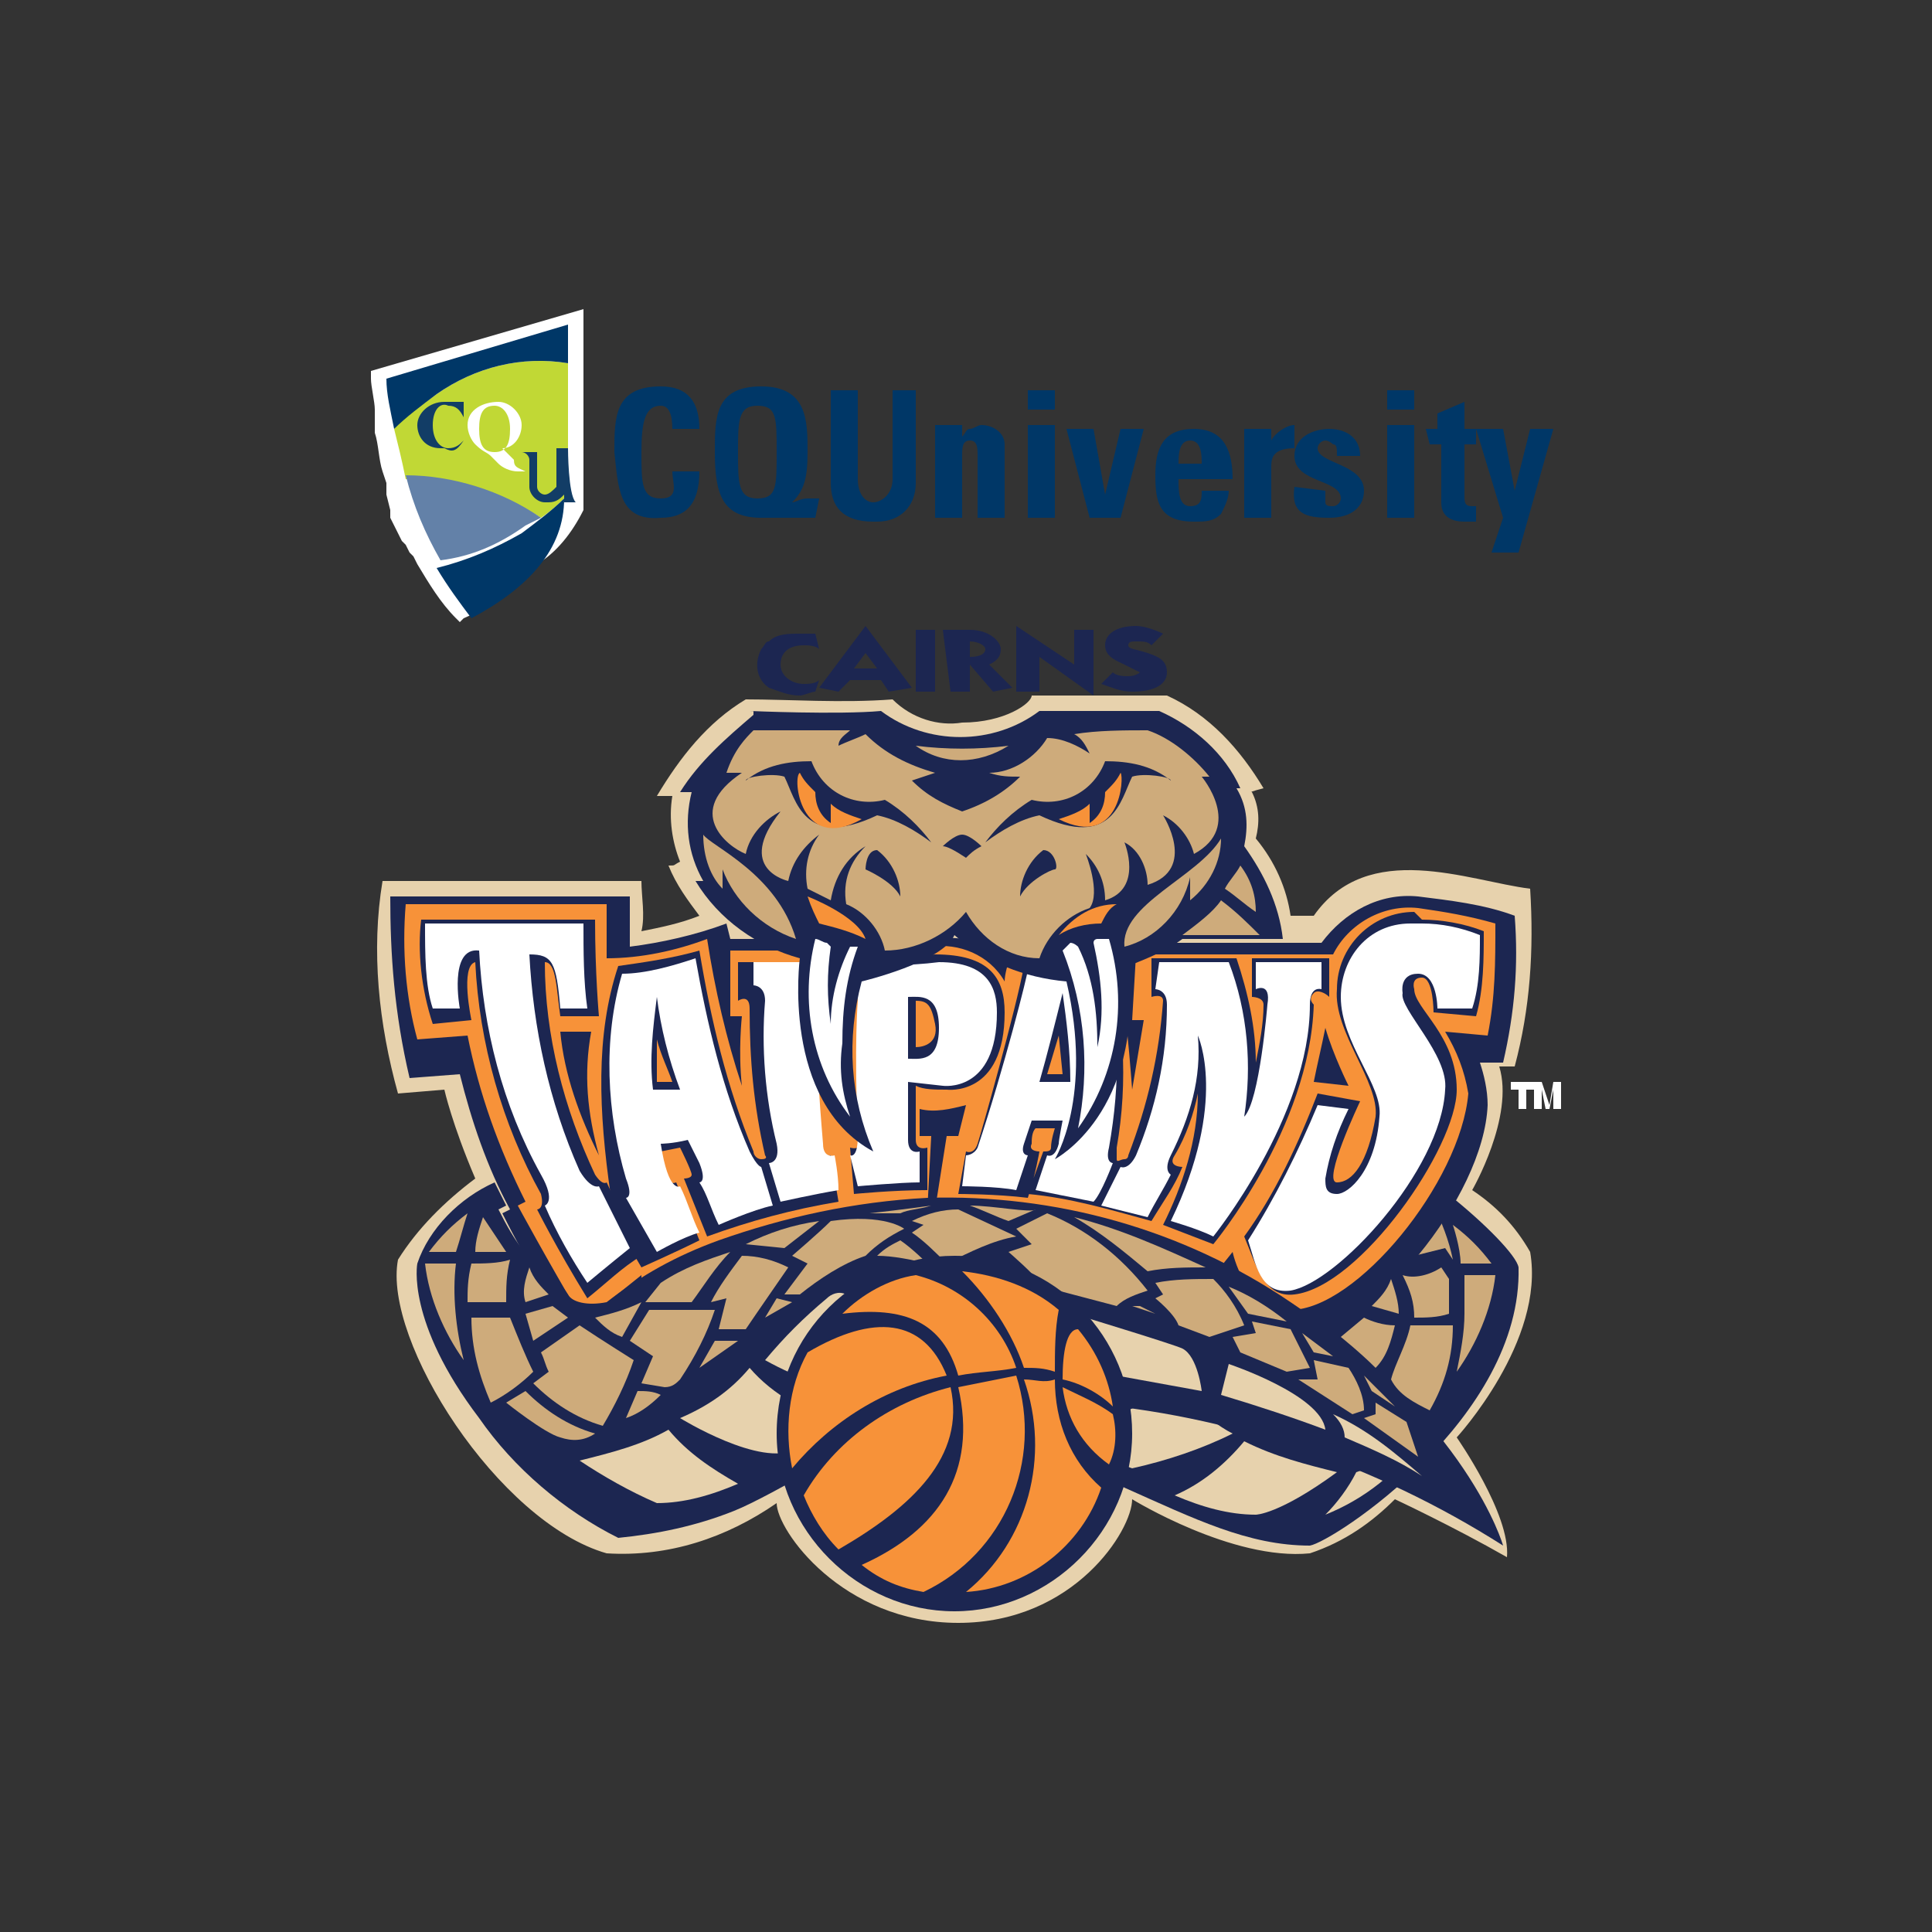 <?xml version="1.0" encoding="utf-8"?>
<!-- Generator: Adobe Illustrator 21.1.0, SVG Export Plug-In . SVG Version: 6.00 Build 0)  -->
<svg version="1.1" id="Layer_1" xmlns="http://www.w3.org/2000/svg" xmlns:xlink="http://www.w3.org/1999/xlink" x="0px" y="0px"
	 viewBox="0 0 50 50" style="enable-background:new 0 0 50 50;" xml:space="preserve">
<rect x="0" y="0" width="50" height="50" fill="#333333" stroke="none"/>
<style type="text/css">
	.st0{fill:#BC2F2D;}
	.st1{fill:#E7D2AD;}
	.st2{fill:#CEAB7B;}
	.st3{fill:#1C2651;}
	.st4{fill:#F79239;}
	.st5{fill:#FFFFFF;}
	.st6{fill:#003767;}
	.st7{fill:#C1D835;}
	.st8{fill:#6381A8;}
	.st9{fill:#123D66;}
</style>
<title>Cairns</title>
<path class="st0" d="M31.5,33.2"/>
<path class="st0" d="M18.6,33.2"/>
<path class="st1" d="M11.5,22.8c1.5,0,3.6,0,5.1,0c0,0.4,0.1,0.9,0,1.3c0.5-0.1,1-0.2,1.5-0.4c-0.3-0.4-0.6-0.8-0.8-1.3
	c0.2,0,0.1,0,0.3-0.1c-0.2-0.5-0.3-1.1-0.2-1.7c-0.1,0-0.5,0-0.4,0c0.6-1,1.3-1.9,2.3-2.5c1.1,0,2.5,0.1,3.8,0
	c0.5,0.5,1.2,0.7,1.8,0.6c1.1,0,1.8-0.5,1.8-0.7c1.2,0,2.5,0,3.5,0c1.1,0.5,1.9,1.4,2.5,2.4c0,0-0.4,0.1-0.3,0.1
	c0.2,0.4,0.2,0.8,0.1,1.2c0.5,0.6,0.8,1.3,0.9,2c0.2,0,0.4,0,0.6,0c1.4-2,4-0.9,5.6-0.7c0.1,1.6,0,3.1-0.4,4.6h-0.4
	c0.4,1.3-0.7,3.2-0.7,3.2c0.6,0.4,1.1,0.9,1.5,1.6c0.4,2.3-1.9,4.8-1.9,4.8s1.4,2,1.3,3.1c-1.4-0.8-2.9-1.5-2.9-1.5
	c-0.6,0.6-1.3,1.1-2.2,1.4c-2,0.2-4.6-1.4-4.6-1.4c0,0.8-1.5,3.2-4.5,3.2s-4.7-2.4-4.7-3.1c-1.3,0.9-2.8,1.4-4.4,1.3
	c-2.8-0.8-5.8-5.5-5.4-7.6c0.5-0.8,1.2-1.5,2-2.1c-0.6-1.4-0.8-2.3-0.8-2.3l-1.2,0.1c-0.5-1.8-0.7-3.7-0.4-5.5L11.5,22.8z"/>
<polygon class="st2" points="12.8,25.9 14.2,27.5 15.1,25.5 13.7,24 12.8,25.9 12.8,25.9 "/>
<polygon class="st2" points="14,29.5 15.8,30.6 16,28.5 14.2,27.5 14,29.5 14,29.5 "/>
<polygon class="st2" points="16.2,32.7 18.3,33.1 17.9,31 15.8,30.6 16.2,32.7 16.2,32.7 "/>
<polygon class="st2" points="19.4,34.9 21.5,34.7 20.4,32.9 18.3,33.1 19.4,34.9 19.4,34.9 "/>
<polygon class="st2" points="23,36.1 24.9,35.3 23.4,33.8 21.4,34.7 23,36.1 23,36.1 "/>
<polygon class="st2" points="26.9,36.1 28.4,34.7 26.5,33.8 24.9,35.3 26.9,36.1 26.9,36.1 "/>
<polygon class="st2" points="30.5,34.9 31.6,33.1 29.5,32.9 28.4,34.7 30.5,34.9 30.5,34.9 "/>
<polygon class="st2" points="33.6,32.7 34.1,30.6 32,31 31.5,33.1 33.6,32.7 33.6,32.7 "/>
<polygon class="st2" points="35.9,29.6 35.7,27.5 33.8,28.5 34,30.6 35.9,29.6 35.9,29.6 "/>
<polygon class="st2" points="37.1,25.9 36.2,24 34.8,25.6 35.7,27.5 37.1,25.9 37.1,25.9 "/>
<path class="st3" d="M34.6,29.3c1.5,0.2,4.6,2.9,4.7,3.5c0.1,3.9-4.8,7.1-5.4,7.2c-1.6,0-3-0.7-4.8-1.5c-1.5-0.9-2.8-1.3-3-1.8
	c0.5-0.1,3.9-1.5,3.9-1.5l4-0.4l1.6-2.6C35.5,32.1,34.8,30.2,34.6,29.3L34.6,29.3z"/>
<path class="st2" d="M35.4,30.2c0,0,1.3,0.4,1.5,0.8c-0.4,0.1-0.7,0.2-1.1,0.3L35.4,30.2z"/>
<path class="st2" d="M35.9,31.6l1.2-0.4c0.2,0.4,0.4,0.9,0.5,1.4l-0.2-0.3c-0.4,0.1-1.2,0.3-1.2,0.3S35.9,31.6,35.9,31.6z"/>
<path class="st2" d="M37.6,31.7c0.4,0.3,0.7,0.6,1,1c-0.3,0-0.5,0-0.8,0C37.8,32.3,37.6,31.7,37.6,31.7L37.6,31.7z"/>
<path class="st2" d="M37.9,33c0.3,0,0.8,0,0.8,0c-0.1,0.9-0.5,1.8-1,2.5c0.1-0.5,0.2-1,0.2-1.5C37.9,33.7,37.9,33.3,37.9,33L37.9,33
	z"/>
<path class="st1" d="M36.8,37.2c-0.6,0.9-1.5,1.6-2.5,2c0.3-0.3,0.6-0.7,0.8-1.1C35.4,38,36.1,37.7,36.8,37.2L36.8,37.2z"/>
<path class="st1" d="M34.6,38.1c-1.5,1.1-2.1,1.1-2.1,1.1c-0.7,0-1.4-0.2-2.1-0.5c0.7-0.3,1.3-0.8,1.8-1.4
	C33,37.7,33.8,37.9,34.6,38.1z"/>
<path class="st1" d="M31.9,37.1c-0.8,0.4-1.7,0.7-2.6,0.9c-0.6-0.2-1.2-0.5-1.7-0.9c0.6-0.1,1.2-0.4,1.8-0.7h1.4
	C31.2,36.6,31.5,36.9,31.9,37.1L31.9,37.1z"/>
<path class="st3" d="M10.1,23.2h6.2v1.3c0.8-0.1,1.7-0.3,2.5-0.6l0.1,0.4h2v-0.1c1.1,0.1,2.3,0.2,3.4,0.1c0.6-0.1,1.1,0.1,1.6,0.4
	v-0.1c1.2,0,2.3-0.2,3.5-0.6l0.1,0.4h4.7c0.6-0.8,1.5-1.3,2.5-1.2c0.8,0.1,1.7,0.2,2.5,0.5c0.1,1.3,0,2.5-0.3,3.8h-0.6
	c0.1,0.3,0.2,0.7,0.2,1.1c-0.1,2.4-3,5.9-5,6.1c-0.7,0.1-1.4-0.3-1.7-1c-5.4-2.9-13.8-1.6-16.5,1.7c-0.8-1.3-1.6-2.6-2.3-4l0.2-0.1
	c-0.6-1.1-1-2.3-1.3-3.5c0,0-1.3,0.1-1.3,0.1C10.2,26.2,10.1,24.7,10.1,23.2L10.1,23.2z"/>
<path class="st4" d="M10.5,23.4h5.2v1.4c0.9,0,1.8-0.2,2.6-0.5c0.2,1.3,0.5,2.6,0.9,3.8c-0.1-0.9,0-1.8,0-1.8h-0.3v-1.7h2.4v-0.1
	c0.9,0.1,1.9,0.1,2.8,0c0.7-0.1,1.5,0.2,1.9,0.9c0-0.2,0.1-0.5,0.1-0.5c0.9,0,1.8-0.2,2.7-0.5c0.3,1.3,0.4,2.5,0.5,3.8
	c0.1-0.6,0.2-1.2,0.3-1.8h-0.3l0.1-1.7h5.1c0.4-0.8,1.3-1.3,2.2-1.2c0.7,0.1,1.3,0.2,2,0.4c0,1,0,1.9-0.2,2.9l-1.1-0.1
	c0.3,0.5,0.5,1,0.6,1.6c-0.2,2.3-2.9,5.6-4.6,5.6c-1.2,0-1.5-1.5-1.5-1.5l-0.4,0.5c-2.3-1.1-4.8-1.6-7.3-1.6l0.3-1.9h0.3l0.2-0.8
	c-0.4,0.1-0.8,0.2-1.2,0.1v0.7h0.3l-0.1,1.9c-2.6,0-5.2,0.6-7.4,1.9L16.6,33c-0.5,0.4-1,0.8-1.5,1.2c-1-1.7-1.7-3-1.7-3l0.2-0.1
	c-0.7-1.4-1.2-2.8-1.5-4.3l-1.3,0.1C10.5,25.8,10.4,24.6,10.5,23.4L10.5,23.4z"/>
<path class="st3" d="M10.9,23.8h4.5c0,1.4,0.1,2.5,0.1,2.5h-1c-0.1-0.7-0.1-1.4-0.4-1.4c0,1.9,0.5,3.8,1.3,5.5
	c0.2,0.3,0.3,0.2,0.3,0.2l0.9,1.9c-0.5,0.3-0.9,0.7-1.4,1.1c-0.8-1.3-1.3-2.3-1.3-2.3s0.2,0,0.1-0.4c-1-1.8-1.6-3.9-1.7-6
	c-0.4,0.1-0.1,1.5-0.1,1.5l-1,0.1C10.9,25.6,10.8,24.6,10.9,23.8L10.9,23.8z"/>
<path class="st3" d="M16,25c0.7-0.1,1.4-0.2,2.1-0.4c0.3,1.8,0.7,3.5,1.4,5.2c0,0.1,0.1,0.2,0.2,0.2c0,0,0,0,0,0
	c0.2,0,0.1-0.1,0.1-0.1c-0.3-1.3-0.4-2.5-0.4-3.8c0-0.4-0.3-0.2-0.3-0.2v-1h2.3v1c0,0-0.3,0-0.3,0.1c0,1.2,0,2.5,0.1,3.7
	c0,0.3,0.3,0.2,0.3,0.2l0.2,1.2c-1.2,0.2-2.3,0.5-3.4,0.9l-0.6-1.5c0,0,0.2,0,0.2-0.1s-0.3-0.7-0.3-0.7l-0.5,0.1l0.1,0.6
	c0.1,0.3,0.3,0.2,0.3,0.2l0.6,1.5c-0.6,0.3-1.5,0.7-1.5,0.7c-0.3-0.5-0.6-1.1-0.9-1.7c0,0,0.2,0,0.1-0.2C15.5,28.8,15.4,26.8,16,25z
	"/>
<path class="st3" d="M21.7,24.7c0.8,0.1,1.6,0.1,2.5,0c1.4,0,1.8,0.6,1.8,1.5c0,2.2-1.5,2-1.5,2c-0.3,0-0.6,0-0.8-0.1v1.4
	c0,0.3,0.3,0.2,0.3,0.2l0,1.1c-0.9,0-1.9,0.1-1.9,0.1l-0.1-1.2c0,0,0.3,0.1,0.3-0.2c-0.1-1.3-0.1-2.5-0.1-3.8c0-0.1-0.3-0.1-0.3-0.1
	C21.7,25.4,21.7,25.1,21.7,24.7L21.7,24.7z"/>
<path class="st3" d="M26.5,25c0.7-0.1,1.4-0.2,2.1-0.4c0.5,1.6,0.6,3.4,0.3,5.1c0,0,0,0.2,0,0.3s0.1,0,0.2,0s0.1-0.1,0.1-0.1
	c0.5-1.3,0.8-2.6,0.9-4c0-0.2-0.3-0.1-0.3-0.1l0-1H32c0.3,0.9,0.5,1.8,0.5,2.7c0.1-0.5,0.2-1,0.2-1.5c0-0.2-0.3-0.2-0.3-0.2v-1h2v1
	c-0.1-0.1-0.3-0.2-0.4-0.1S33.9,25.9,34,26c-0.1,3.2-2.6,6.2-2.6,6.2l-1.3-0.5c0.5-1,0.9-2.2,0.9-3.4c-0.1,0.5-0.3,1.1-0.6,1.6
	c-0.2,0.3,0.2,0.3,0.2,0.3c-0.2,0.5-0.5,0.9-0.8,1.4c-1.1-0.3-2.1-0.6-3.2-0.7l0.4-1.1c0.1,0,0.2,0,0.2-0.1c0,0,0,0,0,0
	c0-0.2,0.1-0.5,0.1-0.5h-0.5c-0.1,0.1-0.1,0.3-0.1,0.4c-0.1,0.2,0.2,0.2,0.2,0.2s-0.1,0.6-0.3,1.2c-0.8-0.1-1.8-0.1-1.8-0.1l0.2-1.1
	c0,0,0.2,0.1,0.3-0.2S26.3,26.1,26.5,25L26.5,25z"/>
<path class="st3" d="M36.8,23.8c0.5,0,1.1,0.1,1.6,0.3c0,0.7,0,1.5-0.2,2.2l-1.1-0.1c0,0,0-0.9-0.3-0.9s-0.2,0.3-0.2,0.3
	c0,0.5,1.1,1.2,1.1,2.6c0,1.5-2.5,5.1-4.2,5.3c-0.8,0.1-1-0.8-1.3-1.5c0.8-1.1,1.4-2.4,1.9-3.7l1.1,0.2c0,0-1,2.1-0.6,2.1
	s0.8-0.5,1-1.7c0.1-0.9-1.1-2.2-1-3.3c0-1.1,0.9-2,2-2C36.7,23.7,36.7,23.7,36.8,23.8L36.8,23.8z"/>
<path class="st5" d="M16.1,25.2c0.6,0,1.3-0.2,1.9-0.4c0.3,1.7,0.7,3.4,1.4,5c0.2,0.4,0.3,0.4,0.3,0.4l0.3,1
	c-0.5,0.1-1.4,0.5-1.4,0.5c-0.2-0.4-0.3-0.8-0.5-1.1c0,0,0.2,0,0-0.5c-0.1-0.2-0.3-0.6-0.3-0.6c-0.4,0.1-0.7,0.1-0.7,0.1
	c0.2,1.3,0.5,1.1,0.5,1.1c0.2,0.4,0.3,0.8,0.5,1.2C17.7,32,17,32.4,17,32.4L16.2,31c0,0,0.2,0,0-0.5C15.7,28.8,15.6,26.9,16.1,25.2
	L16.1,25.2z"/>
<path class="st5" d="M19.5,24.9h2v0.7c0,0-0.3-0.1-0.3,0.4c-0.1,1.2,0,2.4,0.1,3.6c0,0.4,0.3,0.3,0.3,0.3s0.1,0.5,0.1,0.9
	c-0.6,0.1-1.5,0.3-1.5,0.3l-0.3-1c0,0,0.3,0,0.2-0.5c-0.3-1.2-0.4-2.5-0.3-3.7c0-0.4-0.3-0.4-0.3-0.4L19.5,24.9L19.5,24.9z"/>
<path class="st5" d="M21.9,24.9c0.8,0.1,1.6,0.1,2.4,0c1.3,0,1.5,0.7,1.5,1.3c0,2.1-1.4,1.9-1.4,1.9L23.5,28v1.5
	c0,0.4,0.3,0.3,0.3,0.3s0,0.4,0,0.8c-0.5,0-1.6,0.1-1.6,0.1L22,29.9c0,0,0.2,0.1,0.2-0.5c-0.1-2.4,0-3.5,0-3.5
	c0-0.5-0.3-0.4-0.3-0.4L21.9,24.9L21.9,24.9z"/>
<path class="st5" d="M26.6,25.1c0.6,0,1.3-0.2,1.9-0.3c0.5,1.6,0.5,3.2,0.2,4.9c-0.1,0.4,0.1,0.4,0.1,0.4s-0.3,0.8-0.5,1
	c-0.5-0.1-1.5-0.3-1.5-0.3l0.3-0.9c0,0,0.2,0.1,0.3-0.3c0-0.1,0.1-0.6,0.1-0.6h-0.8l-0.2,0.6c-0.1,0.3,0.1,0.3,0.1,0.3
	c-0.1,0.3-0.2,0.6-0.3,0.9c-0.5-0.1-1.4-0.1-1.4-0.1l0.1-0.8c0,0,0.2,0,0.3-0.2C26,27.6,26.6,25.2,26.6,25.1L26.6,25.1z"/>
<path class="st5" d="M30,24.9h1.8c0.5,1.3,0.6,2.7,0.4,4c0.4-0.4,0.6-2.9,0.6-2.9c0.1-0.6-0.3-0.4-0.3-0.4v-0.7h1.7v0.7
	c0,0-0.3-0.1-0.3,0.4c0,2.9-2.5,6-2.5,6c-0.4-0.2-1.1-0.4-1.1-0.4c1.5-3.1,0.7-4.8,0.7-4.8c0.1,1.1-0.2,2.1-0.7,3.1
	c-0.2,0.4,0,0.5,0,0.5c-0.2,0.4-0.4,0.7-0.6,1.1l-1.2-0.3l0.5-1c0,0,0.2,0.1,0.4-0.3c0.5-1.2,0.8-2.5,0.8-3.9c0-0.4-0.3-0.4-0.3-0.4
	L30,24.9L30,24.9z"/>
<path class="st5" d="M36.8,23.9c0.5,0,1,0.1,1.5,0.3c0,0.6,0,1.3-0.2,1.9h-0.9c0,0,0-0.9-0.5-0.9s-0.4,0.5-0.4,0.5
	c-0.1,0.4,1.2,1.6,1.1,2.5c-0.1,2.1-2.8,5-4,5.2c-0.8,0.1-0.9-0.7-1.1-1.3c0.7-1.1,1.3-2.3,1.8-3.5l0.8,0.1
	c-0.3,0.6-0.5,1.2-0.6,1.8c0,0.2,0,0.4,0.3,0.4s1-0.6,1.1-2c0.1-0.8-1-1.9-1-3.1c0-1,0.7-1.9,1.8-1.9C36.6,23.9,36.6,23.9,36.8,23.9
	L36.8,23.9z"/>
<path class="st3" d="M14.5,26.7h0.8c-0.2,1.1-0.1,2.1,0.2,3.2C15,28.9,14.6,27.8,14.5,26.7L14.5,26.7z"/>
<path class="st3" d="M17,25.8c0.1,0.8,0.3,1.6,0.6,2.4h-0.7C16.8,27.4,16.9,26.6,17,25.8z"/>
<path class="st3" d="M23.5,25.8c0.3,0,0.8-0.1,0.8,0.8s-0.5,0.8-0.8,0.8L23.5,25.8z"/>
<path class="st3" d="M26.9,28c0.2-0.7,0.4-1.5,0.6-2.3c0.1,0.7,0.2,1.5,0.2,2.3H26.9z"/>
<path class="st3" d="M34.3,26.6c0.2,0.7,0.6,1.5,0.6,1.5L34,28C34.1,27.5,34.2,27.1,34.3,26.6L34.3,26.6z"/>
<path class="st4" d="M17,28h0.4c-0.1-0.3-0.3-0.7-0.4-1.1C17,27.3,17,27.6,17,28z"/>
<path class="st4" d="M23.7,25.9c0.3,0,0.4,0.1,0.5,0.6s-0.3,0.6-0.5,0.6L23.7,25.9z"/>
<polygon class="st4" points="27.1,27.8 27.4,26.8 27.5,27.8 27.1,27.8 27.1,27.8 "/>
<path class="st5" d="M11,23.9h4.1c0,0.7,0,1.5,0.1,2.2h-0.7c-0.1-1.2-0.2-1.4-0.8-1.4c0.1,1.9,0.5,3.8,1.3,5.6
	c0.3,0.5,0.5,0.4,0.5,0.4s0.4,0.8,0.8,1.6c-0.5,0.4-1.1,0.9-1.1,0.9c-0.4-0.6-0.8-1.3-1.1-2c0,0,0.3-0.1-0.1-0.8
	c-1-1.8-1.5-3.8-1.6-5.8c-0.8-0.1-0.5,1.5-0.5,1.5h-0.7C11,25.5,11,24.7,11,23.9z"/>
<path class="st3" d="M12.8,30.6c0.1,0.2,0.3,0.6,0.3,0.6l-0.2,0.1c0.9,1.8,1.2,1.3,1.8,2.2c0.1,0.2,0.5,0.3,1,0.2
	c0.9-0.7,1.8-1.2,2.9-1.6c1.7-0.6,3.5-1,5.4-1.1c3.3-0.1,6.6,0.8,9.4,2.7c4.6,3.1,5.5,6.3,5.5,6.3c-3.3-2.1-7.1-3.4-11-3.7
	c-1.5-0.1-3,0-4.4,0.5c-1.1,0.4-3.5,1.9-4.5,2.3c-1,0.4-2,0.6-3,0.7c-1.4-0.7-2.7-1.8-3.6-3.1c-1.9-2.5-1.6-4-1.6-4
	C11.1,31.8,11.9,31,12.8,30.6L12.8,30.6z"/>
<path class="st2" d="M11.1,32.4c0.3-0.4,0.6-0.7,1-1c-0.1,0.3-0.2,0.7-0.3,1C11.6,32.4,11.4,32.4,11.1,32.4L11.1,32.4z"/>
<path class="st2" d="M12.3,32.4c0-0.3,0.1-0.6,0.2-0.9c0.2,0.3,0.4,0.6,0.6,0.9C12.8,32.4,12.6,32.4,12.3,32.4L12.3,32.4z"/>
<path class="st2" d="M11,32.7h0.8c-0.1,0.8,0,1.7,0.2,2.5C11.5,34.5,11.1,33.6,11,32.7L11,32.7z"/>
<path class="st2" d="M12.2,32.7c0.3,0,0.7,0,1-0.1c-0.1,0.4-0.1,0.7-0.1,1.1h-1C12.1,33.4,12.1,33.1,12.2,32.7L12.2,32.7z"/>
<path class="st2" d="M12.2,34.1h1c0.2,0.5,0.4,1,0.6,1.4c-0.3,0.3-0.7,0.6-1.1,0.8C12.4,35.6,12.2,34.9,12.2,34.1L12.2,34.1z"/>
<path class="st2" d="M13.7,32.8c0.1,0.3,0.3,0.5,0.5,0.7l-0.6,0.2C13.5,33.4,13.6,33.1,13.7,32.8L13.7,32.8z"/>
<polygon class="st2" points="13.6,34 14.3,33.8 14.7,34.1 13.8,34.7 13.6,34 13.6,34 "/>
<path class="st2" d="M15.4,34.1c0.4-0.1,0.8-0.2,1.2-0.4l-0.5,0.9C15.8,34.5,15.6,34.3,15.4,34.1z"/>
<path class="st2" d="M14,35l1-0.7c0.6,0.4,1.4,0.9,1.4,0.9c-0.2,0.6-0.5,1.2-0.8,1.7c-0.7-0.2-1.3-0.6-1.8-1.1l0.4-0.3
	C14.1,35.3,14.1,35.2,14,35z"/>
<path class="st2" d="M13.1,36.3l0.5-0.3c0.5,0.5,1.1,0.9,1.8,1.1c-0.3,0.2-0.6,0.2-0.9,0.1C14.1,37.1,13.1,36.3,13.1,36.3z"/>
<path class="st2" d="M16.3,34.7l0.5-0.8c0.6,0,1.1,0,1.7,0c-0.2,0.6-0.5,1.2-0.9,1.8c-0.1,0.1-0.2,0.2-0.4,0.2l-0.6-0.1l0.3-0.7
	L16.3,34.7L16.3,34.7z"/>
<path class="st2" d="M16.7,33.7l0.4-0.5c0.6-0.4,1.2-0.6,1.8-0.8c-0.4,0.4-0.7,0.9-1,1.3C17.6,33.7,17.1,33.7,16.7,33.7L16.7,33.7z"
	/>
<path class="st2" d="M18.4,33.7c0.2-0.4,0.5-0.8,0.8-1.2c0.4,0,0.8,0.1,1.2,0.3c0,0-0.9,1.3-1.1,1.6c-0.2,0-0.5,0-0.7,0l0.2-0.8
	L18.4,33.7L18.4,33.7z"/>
<polygon class="st2" points="18.5,34.7 19.1,34.7 18.1,35.4 18.5,34.7 18.5,34.7 "/>
<polygon class="st2" points="19.8,34.1 20.1,33.6 20.5,33.7 19.8,34.1 19.8,34.1 "/>
<path class="st2" d="M19.3,32.2c0.6-0.3,1.2-0.5,1.9-0.6l-0.9,0.7L19.3,32.2L19.3,32.2z"/>
<path class="st2" d="M20.5,32.5c0,0,0.7-0.6,1-0.9c1.4-0.2,1.9,0.2,1.9,0.2c-0.4,0.2-0.7,0.4-1,0.7c-0.6,0.2-1.2,0.6-1.7,1h-0.4
	l0.6-0.8L20.5,32.5L20.5,32.5z"/>
<path class="st2" d="M22.5,31.4c0.9-0.1,1.6-0.2,1.6-0.2c-0.3,0.1-0.6,0.1-0.8,0.2C23,31.4,22.7,31.4,22.5,31.4L22.5,31.4z"/>
<path class="st2" d="M22.7,32.5c0.2-0.2,0.4-0.3,0.6-0.4c0.3,0.2,0.7,0.6,0.7,0.6C23.6,32.6,23.1,32.5,22.7,32.5z"/>
<path class="st2" d="M23.6,31.6c0.4-0.2,0.8-0.3,1.2-0.3l1.5,0.7c-0.6,0.1-1.2,0.4-1.8,0.7c-0.3-0.3-0.6-0.6-0.9-0.8l0.3-0.2
	L23.6,31.6L23.6,31.6z"/>
<path class="st2" d="M25.1,31.2c0.3,0.1,0.7,0.3,1,0.4l0.7-0.3C26.7,31.4,25.7,31.2,25.1,31.2L25.1,31.2z"/>
<path class="st2" d="M26.3,31.8l0.8-0.4c1,0.4,1.9,1.1,2.6,2c-0.3,0.1-0.6,0.2-0.8,0.4l-1.9-0.5c-0.2-0.3-0.9-0.9-0.9-0.9l0.6-0.2
	L26.3,31.8L26.3,31.8z"/>
<path class="st3" d="M26.4,33c-0.3-0.1-1.5-0.3-1.5-0.3L26.4,33z"/>
<path class="st2" d="M27.8,31.5c1.2,0.3,2.3,0.8,3.4,1.3c-0.5,0-1,0-1.5,0.1C29.1,32.4,28.5,31.9,27.8,31.5L27.8,31.5z"/>
<path class="st2" d="M29.9,33.2c0.5-0.1,1-0.1,1.5-0.1c0.3,0.3,0.6,0.7,0.8,1.2l-0.9,0.3l-0.8-0.3c-0.1-0.3-0.6-0.7-0.6-0.7l0.2-0.1
	L29.9,33.2L29.9,33.2z"/>
<polygon class="st2" points="29.5,33.8 29.9,34 29.3,33.8 29.5,33.8 29.5,33.8 "/>
<path class="st2" d="M31.8,33.3l0.5,0.7l1,0.2C32.8,33.8,32.3,33.5,31.8,33.3L31.8,33.3z"/>
<polygon class="st2" points="33.7,34.5 34.5,35.1 34,35 33.7,34.5 33.7,34.5 "/>
<polygon class="st2" points="35.3,35.6 35.5,36 36.1,36.4 35.3,35.6 35.3,35.6 "/>
<polygon class="st2" points="32.4,34.2 33.4,34.4 33.9,35.4 33.3,35.5 32.1,35 31.9,34.6 32.5,34.5 32.4,34.2 32.4,34.2 "/>
<path class="st2" d="M34,35.2l0.9,0.2c0.2,0.3,0.4,0.7,0.4,1.1l-0.3,0.1l-1.4-0.9h0.5L34,35.2L34,35.2z"/>
<polygon class="st2" points="35.6,36.3 36.4,36.8 36.7,37.7 35.3,36.7 35.6,36.6 35.6,36.3 35.6,36.3 "/>
<path class="st1" d="M34.5,36.6c0.2,0.2,0.3,0.4,0.3,0.6c0.7,0.3,1.4,0.6,2,1C36.1,37.6,35.4,37,34.5,36.6L34.5,36.6z"/>
<path class="st1" d="M31.6,36.1l0.2-0.8c0,0,2.4,0.8,2.5,1.7C33.5,36.7,32.6,36.4,31.6,36.1z"/>
<path class="st1" d="M28.1,34.1c0,0,2.3,0.7,2.5,0.8c0.4,0.2,0.5,1.1,0.5,1.1l-2.2-0.4C28.7,35,28.4,34.5,28.1,34.1z"/>
<path class="st1" d="M22.4,33.3c1.2-0.1,2.4,0,3.6,0.4c0.8,0.5,1.6,1.1,2.2,1.8l-2.3-0.2C24.9,34.4,23.7,33.7,22.4,33.3L22.4,33.3z"
	/>
<path class="st1" d="M21.4,33.6c0.1-0.1,0.3-0.2,0.5-0.1c1,0.4,1.9,1.1,2.6,1.8c-0.7,0.2-1.3,0.4-1.9,0.8c-1-0.1-1.9-0.4-2.8-0.9
	C20.3,34.6,20.8,34.1,21.4,33.6L21.4,33.6z"/>
<path class="st1" d="M19.4,35.4c0.6,0.7,1.5,1.2,2.4,1.4c0,0-1,0.6-1.2,0.7c-0.9,0.5-3-0.8-3-0.8C18.3,36.4,18.9,36,19.4,35.4
	L19.4,35.4z"/>
<path class="st1" d="M17.3,37c0.5,0.6,1.1,1,1.8,1.4c-0.7,0.3-1.4,0.5-2.1,0.5c-0.7-0.3-1.4-0.7-2-1.1C15.8,37.6,16.6,37.4,17.3,37
	L17.3,37z"/>
<path class="st2" d="M16.2,36.7l0.3-0.7c0.2,0,0.4,0,0.6,0.1C16.8,36.4,16.5,36.6,16.2,36.7z"/>
<polygon class="st5" points="39.7,28 39.7,28.2 39.5,28.2 39.5,28.7 39.3,28.7 39.3,28.2 39.1,28.2 39.1,28 39.7,28 39.7,28 "/>
<polygon class="st5" points="40,28.7 39.9,28.2 39.9,28.7 39.7,28.7 39.7,28 39.9,28 40.1,28.6 40.2,28 40.4,28 40.4,28.7 
	40.2,28.7 40.2,28.2 40.1,28.7 40,28.7 40,28.7 "/>
<path class="st2" d="M35.3,34.1c0.2,0.1,0.5,0.2,0.8,0.2c-0.1,0.4-0.2,0.8-0.5,1.1c-0.4-0.4-0.9-0.8-0.9-0.8L35.3,34.1L35.3,34.1z"
	/>
<path class="st2" d="M36,33.1c0.1,0.3,0.2,0.6,0.2,0.9l-0.7-0.2C35.7,33.6,35.9,33.4,36,33.1z"/>
<path class="st2" d="M36.5,34.3c0.4,0,0.7,0,1.1,0c0,0.8-0.2,1.5-0.6,2.2c-0.4-0.2-0.8-0.4-1-0.8C36.1,35.3,36.4,34.8,36.5,34.3
	L36.5,34.3z"/>
<path class="st2" d="M36.3,33c0.3,0.1,0.7,0,1-0.2l0.2,0.3c0,0.3,0,0.6,0,0.9c-0.3,0.1-0.6,0.1-0.9,0.1C36.6,33.7,36.5,33.4,36.3,33
	L36.3,33z"/>
<path class="st3" d="M19.4,18.4c0,0,2.3,0.1,3.4,0c1.2,0.9,2.9,0.9,4.1,0c0.6,0,3.1,0,3.1,0c0.9,0.4,1.7,1.1,2.1,2H32
	c0.3,0.5,0.3,1,0.2,1.5c0.5,0.7,0.9,1.5,1,2.4h-2.6c-0.4,0.3-0.9,0.5-1.4,0.7c0.4,3.8-1.9,5-1.9,5s1-1.6,0.3-4.6
	c-1.1-0.1-2.1-0.5-2.9-1.2c-0.3,0.7-2.4,1.2-2.4,1.2c-0.4,1.5-0.3,3,0.3,4.4c-2.4-1.3-1.9-5-1.9-5c-1.1-0.3-2.1-1-2.7-2h0.2
	c-0.4-0.7-0.5-1.5-0.3-2.3h-0.3c0.5-0.8,1.2-1.4,1.9-2V18.4z"/>
<path class="st2" d="M19.5,18.9H22c-0.1,0.1-0.3,0.2-0.3,0.4c0.2-0.1,0.5-0.2,0.7-0.3c0.5,0.5,1.1,0.8,1.8,1l-0.6,0.2
	c0.4,0.4,0.8,0.6,1.3,0.8c0.6-0.2,1.1-0.5,1.5-0.9c-0.3,0-0.5,0-0.8-0.1c0.6,0,1.2-0.4,1.5-0.9c0.4,0,0.8,0.2,1.1,0.4
	c-0.1-0.2-0.2-0.4-0.4-0.5c0.6-0.1,1.3-0.1,1.9-0.1c0.6,0.2,1.2,0.7,1.6,1.2h-0.2c0,0,1.1,1.3-0.2,2c-0.1-0.4-0.4-0.8-0.8-1
	c0,0,0.9,1.4-0.4,1.8c0-0.4-0.2-0.9-0.6-1.1c0,0,0.5,1.2-0.5,1.5c0-0.5-0.2-0.9-0.5-1.2c0,0,0.4,1,0.1,1.4c-0.6,0.2-1.1,0.7-1.3,1.3
	c-0.8,0-1.5-0.5-1.9-1.2c-0.5,0.6-1.3,1-2.1,1c-0.1-0.5-0.5-1-1-1.2c-0.1-0.6,0.1-1.1,0.5-1.5c-0.5,0.3-0.8,0.8-0.9,1.4l-0.6-0.3
	c-0.1-0.5,0-1,0.3-1.4c-0.4,0.3-0.7,0.7-0.8,1.2c0,0-1.4-0.3-0.2-1.8c-0.4,0.2-0.8,0.6-0.9,1.1c-0.5-0.2-1.6-1.1-0.1-2.1h-0.4
	C19,19.4,19.3,19.1,19.5,18.9L19.5,18.9z"/>
<path class="st2" d="M18.2,21.6c0.2,0.3,1.9,1,2.4,2.7c-0.9-0.3-1.6-1-1.9-1.8c0,0.2,0,0.4,0,0.5C18.4,22.7,18.2,22.2,18.2,21.6
	L18.2,21.6z"/>
<path class="st2" d="M23.7,19.3c0.8,0.1,1.6,0.1,2.4,0C25.3,19.8,24.4,19.8,23.7,19.3z"/>
<path class="st2" d="M29.1,24.5c-0.1-1.1,1.9-1.8,2.5-2.8c0,0.6-0.3,1.2-0.8,1.6c0-0.2,0-0.4,0-0.6C30.6,23.6,29.9,24.3,29.1,24.5
	L29.1,24.5z"/>
<path class="st4" d="M20.9,23.2c0,0,1.3,0.5,1.5,1.1c-0.4-0.2-0.8-0.3-1.2-0.4C21.1,23.7,21,23.5,20.9,23.2L20.9,23.2z"/>
<path class="st4" d="M27.4,24.2c0.4-0.5,0.9-0.8,1.5-0.8c-0.2,0.1-0.3,0.3-0.4,0.5C28.1,23.9,27.7,24,27.4,24.2L27.4,24.2z"/>
<path class="st3" d="M27,22c0.3,0,0.4,0.5,0.3,0.5s-0.7,0.3-0.9,0.7C26.4,22.8,26.6,22.3,27,22z"/>
<path class="st3" d="M22.7,22c-0.3,0-0.3,0.5-0.3,0.5s0.7,0.3,0.9,0.7C23.3,22.8,23.1,22.3,22.7,22z"/>
<path class="st3" d="M24.4,21.9c0,0,0.3-0.3,0.5-0.3s0.5,0.3,0.5,0.3c-0.2,0.1-0.3,0.2-0.4,0.3C24.7,22,24.5,21.9,24.4,21.9z"/>
<path class="st3" d="M19.3,20.2c0.5-0.4,1.1-0.5,1.7-0.5c0.3,0.8,1.1,1.2,1.9,1c0.5,0.3,0.9,0.7,1.2,1.1c-0.4-0.3-0.9-0.6-1.4-0.7
	c-1.9,0.9-2.1-0.4-2.4-1C20,20,19.3,20.1,19.3,20.2L19.3,20.2z"/>
<path class="st3" d="M30.3,20.2c-0.5-0.4-1.1-0.5-1.7-0.5c-0.3,0.8-1.1,1.2-1.9,1c-0.5,0.3-0.9,0.7-1.2,1.1c0.4-0.3,0.9-0.6,1.4-0.7
	c1.9,0.9,2.1-0.4,2.4-1C29.6,20,30.3,20.1,30.3,20.2L30.3,20.2z"/>
<path class="st4" d="M20.7,20c0.1,0.2,0.2,0.3,0.4,0.5c0,0.3,0.1,0.6,0.4,0.8c0-0.2,0-0.3,0-0.5c0.2,0.2,0.5,0.3,0.8,0.4
	C20.7,22.1,20.5,20.1,20.7,20L20.7,20z"/>
<path class="st4" d="M29,20c-0.1,0.2-0.2,0.3-0.4,0.5c0,0.3-0.1,0.6-0.4,0.8c0-0.2,0-0.3,0-0.5c-0.2,0.2-0.5,0.3-0.8,0.4
	C29,22,29.1,20.1,29,20z"/>
<path class="st5" d="M27.5,24.6c0.1-0.1,0.1-0.1,0.2-0.2c0.1,0,0.2,0.1,0.2,0.1c0.4,0.8,0.5,1.7,0.5,2.6c0.2-0.9,0.1-1.8-0.1-2.7
	c0-0.1,0.1-0.1,0.1-0.1h0.3c0.5,1.7,0.2,3.5-0.8,4.9C28.2,27.7,28.1,26.1,27.5,24.6L27.5,24.6z"/>
<path class="st5" d="M21.1,24.3c0.1,0,0.2,0.1,0.3,0.1c0,0,0.1,0.1,0.1,0.1c-0.1,0.7-0.1,1.3,0,2c0-0.7,0.2-1.4,0.5-2h0.2
	c-0.3,0.8-0.4,1.6-0.4,2.5c-0.1,0.7,0,1.3,0.2,1.9C21,27.6,20.7,25.9,21.1,24.3L21.1,24.3z"/>
<path class="st2" d="M31.6,23.3c0.4,0.3,0.7,0.6,1,0.9h-2C31,23.9,31.4,23.6,31.6,23.3L31.6,23.3z"/>
<path class="st2" d="M31.7,23c0.1-0.2,0.3-0.4,0.4-0.6c0.3,0.4,0.4,0.8,0.4,1.2C32.2,23.4,32,23.2,31.7,23z"/>
<path class="st3" d="M24.7,32.5c2.6,0,4.6,2.1,4.6,4.6s-2.1,4.6-4.6,4.6s-4.6-2.1-4.6-4.6l0,0C20.1,34.5,22.2,32.5,24.7,32.5
	C24.7,32.5,24.7,32.5,24.7,32.5z"/>
<path class="st4" d="M20.9,35c-0.5,0.9-0.6,2-0.4,3c1-1.2,2.4-2.1,4-2.4C23.9,34.1,22.6,34,20.9,35z"/>
<path class="st4" d="M24.6,35.9c-1.6,0.4-3,1.4-3.8,2.8c0.2,0.5,0.5,1,0.9,1.4C23.6,39,25,37.7,24.6,35.9z"/>
<path class="st4" d="M24.8,35.9c0.5,2.2-0.5,3.7-2.5,4.6c0.5,0.4,1,0.6,1.6,0.7c2.1-1,3.1-3.4,2.4-5.6
	C25.8,35.7,25.3,35.8,24.8,35.9L24.8,35.9z"/>
<path class="st4" d="M26.5,35.7c0.7,2,0.1,4.2-1.5,5.5c1.6-0.1,3-1.2,3.5-2.7c-0.8-0.7-1.2-1.7-1.2-2.8C27,35.8,26.8,35.7,26.5,35.7
	L26.5,35.7z"/>
<path class="st4" d="M27.5,35.9c0.1,0.8,0.5,1.5,1.2,2c0.2-0.4,0.2-0.9,0.1-1.3C28.4,36.3,27.9,36.1,27.5,35.9L27.5,35.9z"/>
<path class="st4" d="M24.9,32.9c0.7,0.7,1.3,1.6,1.6,2.5c0.3,0,0.5,0,0.8,0.1c0-0.5,0-1.1,0.1-1.6C26.7,33.3,25.8,33,24.9,32.9
	L24.9,32.9z"/>
<path class="st4" d="M23.7,33c-0.7,0.1-1.4,0.5-1.9,1c1.6-0.2,2.6,0.2,3,1.6c0.5-0.1,1-0.1,1.5-0.2C25.9,34.2,24.9,33.3,23.7,33z"/>
<path class="st4" d="M27.9,34.4c-0.3,0-0.4,0.6-0.4,1.3c0.5,0.1,1,0.4,1.3,0.7C28.7,35.7,28.4,35,27.9,34.4L27.9,34.4z"/>
<path class="st3" d="M21.1,17.9c-0.1,0-0.3,0.1-0.4,0.1c-0.3,0-0.5-0.1-0.8-0.2c-0.3-0.2-0.4-0.6-0.2-1c0.1-0.1,0.1-0.2,0.2-0.2
	c0.2-0.2,0.5-0.2,0.8-0.2c0.1,0,0.2,0,0.4,0l0.1,0.4c-0.1-0.1-0.3-0.1-0.4-0.1c-0.4,0-0.6,0.2-0.6,0.5s0.3,0.5,0.6,0.5
	c0.1,0,0.3,0,0.4-0.1L21.1,17.9L21.1,17.9z"/>
<path class="st3" d="M21.2,17.8l0.5,0.1l0.3-0.3h0.8l0.2,0.3l0.6-0.1l-1.2-1.6L21.2,17.8z M22.1,17.3l0.3-0.4l0.3,0.4H22.1z"/>
<polygon class="st3" points="23.7,16.3 24.2,16.3 24.2,17.9 23.7,17.9 23.7,16.3 "/>
<path class="st3" d="M24.6,17.9h0.5v-0.7l0.6,0.7l0.5-0.1l-0.6-0.6c0.2-0.1,0.3-0.2,0.3-0.4s-0.3-0.5-0.8-0.5h-0.7L24.6,17.9
	L24.6,17.9z M25.1,16.6L25.1,16.6c0.2,0,0.4,0.1,0.4,0.2s-0.1,0.2-0.4,0.2l0,0C25.1,17.1,25.1,16.6,25.1,16.6z"/>
<polygon class="st3" points="26.3,16.2 27.8,17.2 27.8,16.3 28.3,16.3 28.3,18 26.9,17 26.9,17.9 26.3,17.9 26.3,16.2 "/>
<path class="st3" d="M28.8,17.4c0.1,0.1,0.3,0.1,0.4,0.1c0.2,0,0.3-0.1,0.3-0.1s-0.2-0.1-0.4-0.2s-0.5-0.2-0.5-0.5s0.3-0.5,0.8-0.5
	c0.2,0,0.5,0.1,0.7,0.2l-0.3,0.3c-0.1-0.1-0.2-0.1-0.4-0.1c-0.1,0-0.2,0-0.2,0.1s0.2,0.1,0.5,0.2s0.5,0.2,0.5,0.5s-0.3,0.5-0.9,0.5
	c-0.3,0-0.5-0.1-0.8-0.2L28.8,17.4L28.8,17.4z"/>
<path class="st6" d="M15.9,11.7c0-0.9,0-1.7,1.2-1.7c0.7,0,1,0.4,1,1.1h-0.7c0-0.4-0.1-0.6-0.3-0.6c-0.4,0-0.5,0.4-0.5,1.2
	s0,1.2,0.5,1.2s0.3-0.4,0.3-0.7h0.7c0,0.9-0.4,1.2-1,1.2C16,13.5,16,12.6,15.9,11.7L15.9,11.7z"/>
<path class="st6" d="M20.1,11.7c0-0.9,0-1.2-0.5-1.2s-0.5,0.4-0.5,1.2s0,1.2,0.5,1.2S20.1,12.6,20.1,11.7z M21.1,13.4h-1.2h-0.2
	c-1,0-1.2-0.6-1.2-1.7c0-0.9,0-1.7,1.2-1.7s1.2,0.9,1.2,1.7c0,0.7-0.1,1-0.4,1.3l0,0c0.1,0,0.2-0.1,0.4-0.1h0.3L21.1,13.4L21.1,13.4
	z"/>
<path class="st6" d="M23.7,10.1v2.4c0,0.6-0.4,1-1,1c-0.1,0-0.1,0-0.1,0c-0.8,0-1.1-0.4-1.1-1v-2.4h0.7v2.3c0,0.4,0.2,0.6,0.4,0.6
	s0.5-0.2,0.5-0.6v-2.3H23.7z"/>
<path class="st6" d="M24.9,11.3L24.9,11.3c0.1-0.1,0.1-0.2,0.2-0.2c0.1,0,0.2-0.1,0.3-0.1c0.3,0,0.6,0.2,0.6,0.5c0,0,0,0,0,0v1.9
	h-0.7v-1.6c0-0.2,0-0.4-0.2-0.4s-0.2,0.2-0.2,0.4v1.6h-0.7v-2.4h0.7L24.9,11.3L24.9,11.3z"/>
<path class="st6" d="M27.3,13.4h-0.7v-2.4h0.7C27.3,11.1,27.3,13.4,27.3,13.4z M27.3,10.1v0.5h-0.7v-0.5L27.3,10.1z"/>
<polygon class="st6" points="27.6,11.1 28.3,11.1 28.6,12.8 28.6,12.8 29,11.1 29.6,11.1 29,13.4 28.2,13.4 27.6,11.1 "/>
<path class="st6" d="M31.1,12c0-0.2,0-0.6-0.3-0.6s-0.3,0.4-0.3,0.6H31.1z M30.5,12.4c0,0.3,0,0.7,0.3,0.7s0.3-0.2,0.3-0.4h0.7
	c0,0.2-0.1,0.4-0.2,0.6c-0.2,0.2-0.4,0.2-0.7,0.2c-0.9,0-1-0.5-1-1.2s0.2-1.2,1-1.2s1,0.6,1,1.3L30.5,12.4z"/>
<path class="st6" d="M32.9,11.1v0.3l0,0c0.1-0.2,0.4-0.4,0.6-0.4v0.6c-0.6,0-0.6,0.3-0.6,0.5v1.3h-0.7v-2.3H32.9z"/>
<path class="st6" d="M34.3,12.7c0,0.1,0,0.2,0,0.3c0,0.1,0.1,0.1,0.2,0.1c0.1,0,0.2-0.1,0.2-0.2c0,0,0,0,0,0c0-0.5-1.2-0.4-1.2-1.1
	c0-0.5,0.5-0.7,0.9-0.7s0.8,0.2,0.8,0.7h-0.6c0-0.2,0-0.3-0.1-0.3c0,0-0.1-0.1-0.2-0.1c-0.1,0-0.2,0.1-0.2,0.2
	c0,0.4,1.2,0.4,1.2,1.1c0,0.4-0.3,0.7-0.9,0.7s-1-0.1-0.9-0.8L34.3,12.7z"/>
<path class="st6" d="M36.6,13.4h-0.7v-2.4h0.7C36.6,11.1,36.6,13.4,36.6,13.4z M36.6,10.1v0.5h-0.7v-0.5L36.6,10.1z"/>
<path class="st6" d="M36.9,11.1h0.3v-0.4l0.7-0.3v0.7h0.3v0.4h-0.3v1.3c0,0.2,0,0.3,0.2,0.3h0.1v0.4c-0.1,0-0.2,0-0.3,0
	c-0.6,0-0.6-0.4-0.6-0.5v-1.5h-0.3L36.9,11.1L36.9,11.1z"/>
<polygon class="st6" points="38.9,13.4 38.2,11.1 38.9,11.1 39.2,12.7 39.2,12.7 39.6,11.1 40.2,11.1 39.3,14.3 38.6,14.3 
	38.9,13.4 "/>
<path class="st5" d="M9.6,9.6v0.2c0,0.2,0.1,0.6,0.1,0.8v0.2l0,0v0.3v0.1l0,0c0.1,0.3,0.1,0.7,0.2,1l0,0l0.1,0.3l0,0l0,0v0.1l0,0
	v0.1l0,0v0.1l0,0l0.1,0.4l0,0l0,0l0,0l0,0l0,0v0.1l0,0v0.1l0,0l0,0l0,0l0.1,0.2l0,0l0,0l0,0l0.1,0.2l0,0l0,0l0.1,0.2l0,0l0,0l0,0
	l0.1,0.1l0,0l0,0l0,0l0,0l0,0l0.1,0.2l0,0l0.1,0.1l0,0l0,0l0,0l0,0l0,0l0.1,0.2l0,0l0.2-0.1l-0.2,0.1l0,0c0.3,0.5,0.6,1,1,1.4
	l0.1,0.1l0.1-0.1c0.7-0.3,1.4-0.8,1.9-1.4c0.5-0.3,0.9-0.8,1.2-1.4l0,0v-0.4l0,0v-0.8l0,0v-0.2V9.3V8L9.6,9.6z"/>
<path class="st7" d="M14,13.4c0.3-0.2,0.5-0.4,0.7-0.6c0-0.8,0-2.4,0-3.4c-1.2-0.2-2.4,0.1-3.4,0.8c-0.4,0.3-0.8,0.5-1.1,0.9
	c0.1,0.4,0.2,0.8,0.3,1.3C11.7,12.4,12.9,12.7,14,13.4z"/>
<path class="st8" d="M14,13.4c-1-0.7-2.3-1.1-3.5-1.1c0.2,0.8,0.5,1.5,0.9,2.2c0.8-0.1,1.5-0.4,2.2-0.9L14,13.4L14,13.4z"/>
<path class="st6" d="M11.3,10.2c1-0.7,2.2-1,3.4-0.8c0-0.6,0-1,0-1L10,9.8c0,0.4,0.1,0.8,0.2,1.3C10.5,10.8,10.9,10.5,11.3,10.2
	L11.3,10.2z"/>
<path class="st6" d="M13.5,13.8c-0.7,0.4-1.4,0.7-2.2,0.9c0.3,0.5,0.6,0.9,0.9,1.3c1.5-0.8,2.4-1.8,2.4-3.1l0,0
	C14.3,13.2,13.9,13.5,13.5,13.8L13.5,13.8z"/>
<path class="st5" d="M12.8,10.5c-0.3,0-0.4,0.2-0.4,0.6s0.1,0.6,0.4,0.6s0.4-0.2,0.4-0.6S13,10.5,12.8,10.5L12.8,10.5z M13.6,12.2
	c-0.1,0-0.1,0-0.2,0c-0.2,0-0.4-0.1-0.5-0.2l-0.2-0.2c-0.1-0.1-0.2-0.1-0.4-0.3c-0.1-0.1-0.2-0.3-0.2-0.5c0-0.4,0.4-0.6,0.8-0.6
	c0.3,0,0.6,0.3,0.6,0.6c0,0.3-0.2,0.6-0.5,0.6l0,0l0.3,0.3C13.3,12.1,13.4,12.1,13.6,12.2L13.6,12.2L13.6,12.2z"/>
<path class="st9" d="M14.7,11.6h-0.3v1c-0.1,0.1-0.2,0.2-0.3,0.2c-0.1,0-0.2-0.1-0.2-0.2c0,0,0,0,0,0v-0.9h-0.4l0,0
	c0.1,0,0.2,0.1,0.2,0.2v0.7c0,0.2,0.2,0.4,0.4,0.4c0,0,0,0,0.1,0c0.2,0,0.3-0.1,0.4-0.2v0.2h0.3C14.7,12.8,14.7,11.6,14.7,11.6z"/>
<path class="st9" d="M12,11.4c-0.1,0.1-0.2,0.2-0.4,0.2c-0.2,0-0.4-0.2-0.4-0.6s0.2-0.6,0.4-0.5c0.2,0,0.3,0.1,0.4,0.3H12v-0.4h-0.5
	c-0.4,0-0.7,0.3-0.7,0.6c0,0,0,0,0,0c0,0.3,0.2,0.6,0.6,0.6c0,0,0,0,0.1,0C11.7,11.7,11.8,11.7,12,11.4L12,11.4L12,11.4z"/>
</svg>
